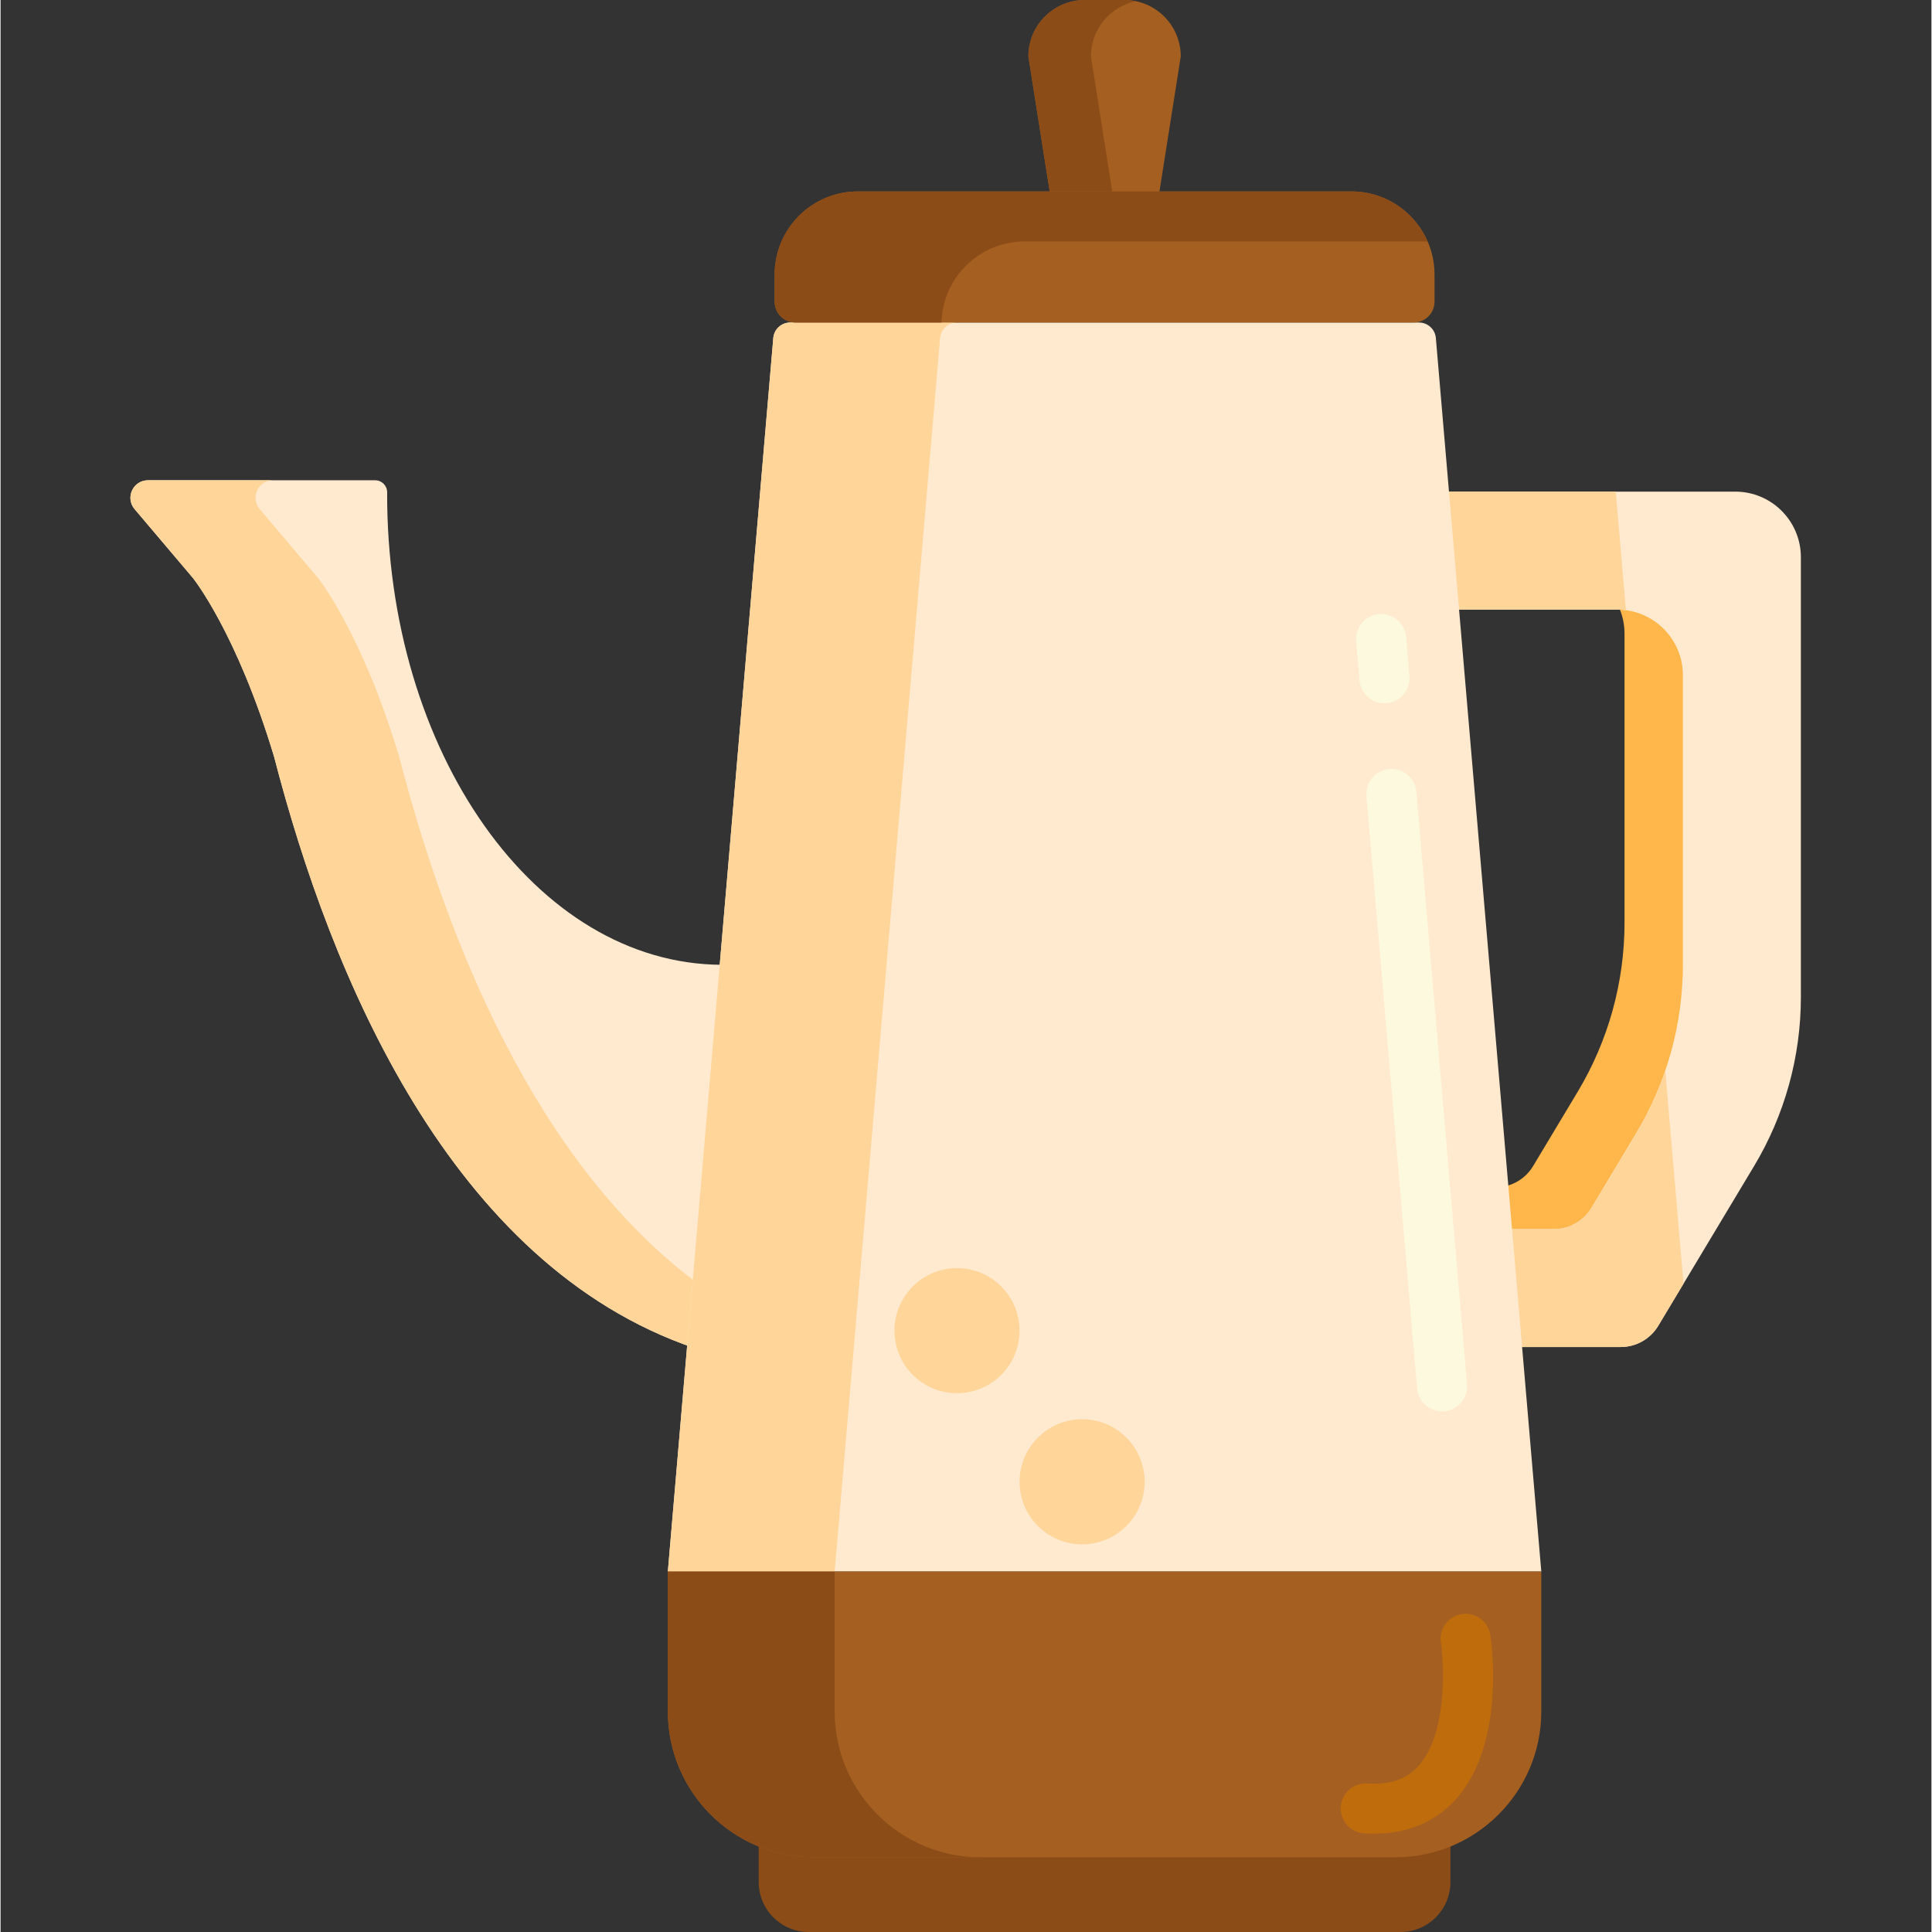 <svg height="463pt" viewBox="-31 0 463 463.27" width="463pt" xmlns="http://www.w3.org/2000/svg"><rect x="-31" y="0" width="463" height="463.27" fill="#333333" stroke="none"/><path d="m358.406 151.918v69.352c0 14.262-3.875 28.262-11.215 40.496l-10.711 17.852c-1.898 3.16-5.312 5.094-9 5.094h-45.141v-138.535h-28.289v166.824h89.449c3.688 0 7.102-1.934 8.996-5.098l22.984-38.305c7.34-12.234 11.215-26.23 11.215-40.496v-82.926h-29.387c.703 1.777 1.098 3.711 1.098 5.742zm0 0" fill="#ffb74b"/><path d="m384.953 117.887h-116.902v205.113h89.449c3.688 0 7.102-1.934 8.996-5.094l22.984-38.309c7.34-12.23 11.215-26.23 11.215-40.492v-105.477c0-8.695-7.047-15.742-15.742-15.742zm-12.547 113.383c0 14.262-3.875 28.262-11.215 40.496l-10.711 17.852c-1.898 3.16-5.312 5.094-9 5.094h-45.141v-148.535h60.324c8.695 0 15.742 7.047 15.742 15.738zm0 0" fill="#ffeacf"/><path d="m368.18 256.691c-1.785 5.234-4.117 10.289-6.988 15.07l-10.711 17.852c-1.898 3.164-5.312 5.098-9 5.098h-45.141v-148.535h60.324c.707 0 1.398.062 2.078.152l-2.43-28.441h-88.262v205.113h89.445c3.688 0 7.105-1.934 9-5.094l6.055-10.086zm0 0" fill="#ffd59a"/><path d="m215.461 13.531 7.508 47.586h21.52l7.508-47.586c0-7.473-6.059-13.531-13.531-13.531h-9.473c-7.473 0-13.531 6.059-13.531 13.531zm0 0" fill="#a56021"/><path d="m241.23.285c-.895-.184-1.816-.285-2.766-.285h-9.473c-7.473 0-13.531 6.059-13.531 13.531l7.508 47.586h15l-7.508-47.586c0-6.527 4.621-11.973 10.77-13.246zm0 0" fill="#8c4c17"/><path d="m141.895 231.344c-44.512-.191-80.387-50.902-80.199-113.309 0-1.586-1.285-2.867-2.867-2.867h-54.488c-3.574 0-5.512 4.184-3.203 6.91l13.992 16.52s10.5 13.043 19.473 42.902c13.625 52.668 42.305 121.859 100.832 141.773l7.637-91.949c-.395.008-.785.02-1.176.02zm0 0" fill="#ffeacf"/><path d="m64.602 181.5c-8.973-29.859-19.473-42.902-19.473-42.902l-13.992-16.52c-2.309-2.727-.371-6.91 3.203-6.91h18.707-48.707c-3.574 0-5.512 4.184-3.203 6.91l13.992 16.52s10.5 13.043 19.473 42.902c13.625 52.668 42.305 121.859 100.832 141.773l1.254-15.137c-39.598-29.117-60.91-83.434-72.086-126.637zm0 0" fill="#ffd59a"/><path d="m304.664 463.27h-141.871c-6.629 0-12-5.371-12-12v-23.832h165.871v23.832c0 6.629-5.371 12-12 12zm0 0" fill="#8c4c17"/><path d="m338.449 376.828h-209.441l25.285-295.773c.18-2.105 1.941-3.719 4.051-3.719h150.77c2.109 0 3.871 1.613 4.051 3.719zm0 0" fill="#ffeacf"/><path d="m303.449 445.352h-139.441c-19.332 0-35-15.668-35-35v-33.523h209.441v33.523c0 19.332-15.668 35-35 35zm0 0" fill="#a56021"/><path d="m198.344 77.336h-40c-2.109 0-3.871 1.617-4.051 3.719l-25.285 295.773h40l25.285-295.773c.18-2.102 1.941-3.719 4.051-3.719zm0 0" fill="#ffd59a"/><path d="m169.008 410.352v-33.523h-40v33.523c0 19.332 15.668 35 35 35h40c-19.332 0-35-15.668-35-35zm0 0" fill="#8c4c17"/><path d="m307.844 77.336h-148.23c-2.762 0-5-2.238-5-5v-6.48c0-11.02 8.93-19.953 19.949-19.953h118.332c11.02 0 19.953 8.934 19.953 19.953v6.48c-.004 2.762-2.242 5-5.004 5zm0 0" fill="#a56021"/><path d="m214.562 57.902h96.625c-3.074-7.059-10.102-12-18.293-12h-118.332c-11.02 0-19.953 8.934-19.953 19.953v6.48c0 2.762 2.242 5 5 5h35.027c.277-10.777 9.082-19.434 19.926-19.434zm0 0" fill="#8c4c17"/><path d="m314.648 338.426c-3.086 0-5.707-2.363-5.973-5.492l-12.145-142.043c-.281-3.301 2.164-6.207 5.469-6.488 3.297-.285 6.207 2.164 6.488 5.465l12.145 142.047c.281 3.301-2.164 6.207-5.469 6.488-.172.016-.348.023-.516.023zm0 0" fill="#fcf9de"/><path d="m300.84 168.629c-3.082 0-5.703-2.363-5.973-5.492l-.801-9.402c-.285-3.305 2.164-6.207 5.465-6.492 3.297-.281 6.207 2.168 6.488 5.469l.805 9.406c.285 3.301-2.164 6.207-5.465 6.488-.176.016-.348.023-.52.023zm0 0" fill="#fcf9de"/><path d="m298.301 439.699c-.773 0-1.559-.023-2.355-.078-3.305-.219-5.809-3.074-5.59-6.383.219-3.305 3.082-5.809 6.383-5.59 5.328.352 9.301-.973 12.141-4.051 6.984-7.574 6.328-24.047 5.488-29.754-.484-3.277 1.781-6.328 5.059-6.812 3.277-.484 6.328 1.781 6.812 5.059.395 2.684 3.52 26.574-8.539 39.645-4.832 5.238-11.504 7.965-19.398 7.965zm0 0" fill="#bf6c0d"/><g fill="#ffd59a"><path d="m213.344 319.074c0 8.281-6.715 15-15 15s-15-6.719-15-15c0-8.285 6.715-15 15-15s15 6.715 15 15zm0 0"/><path d="m243.344 355.312c0 8.285-6.715 15-15 15-8.281 0-15-6.715-15-15s6.719-15 15-15c8.285 0 15 6.715 15 15zm0 0"/></g></svg>